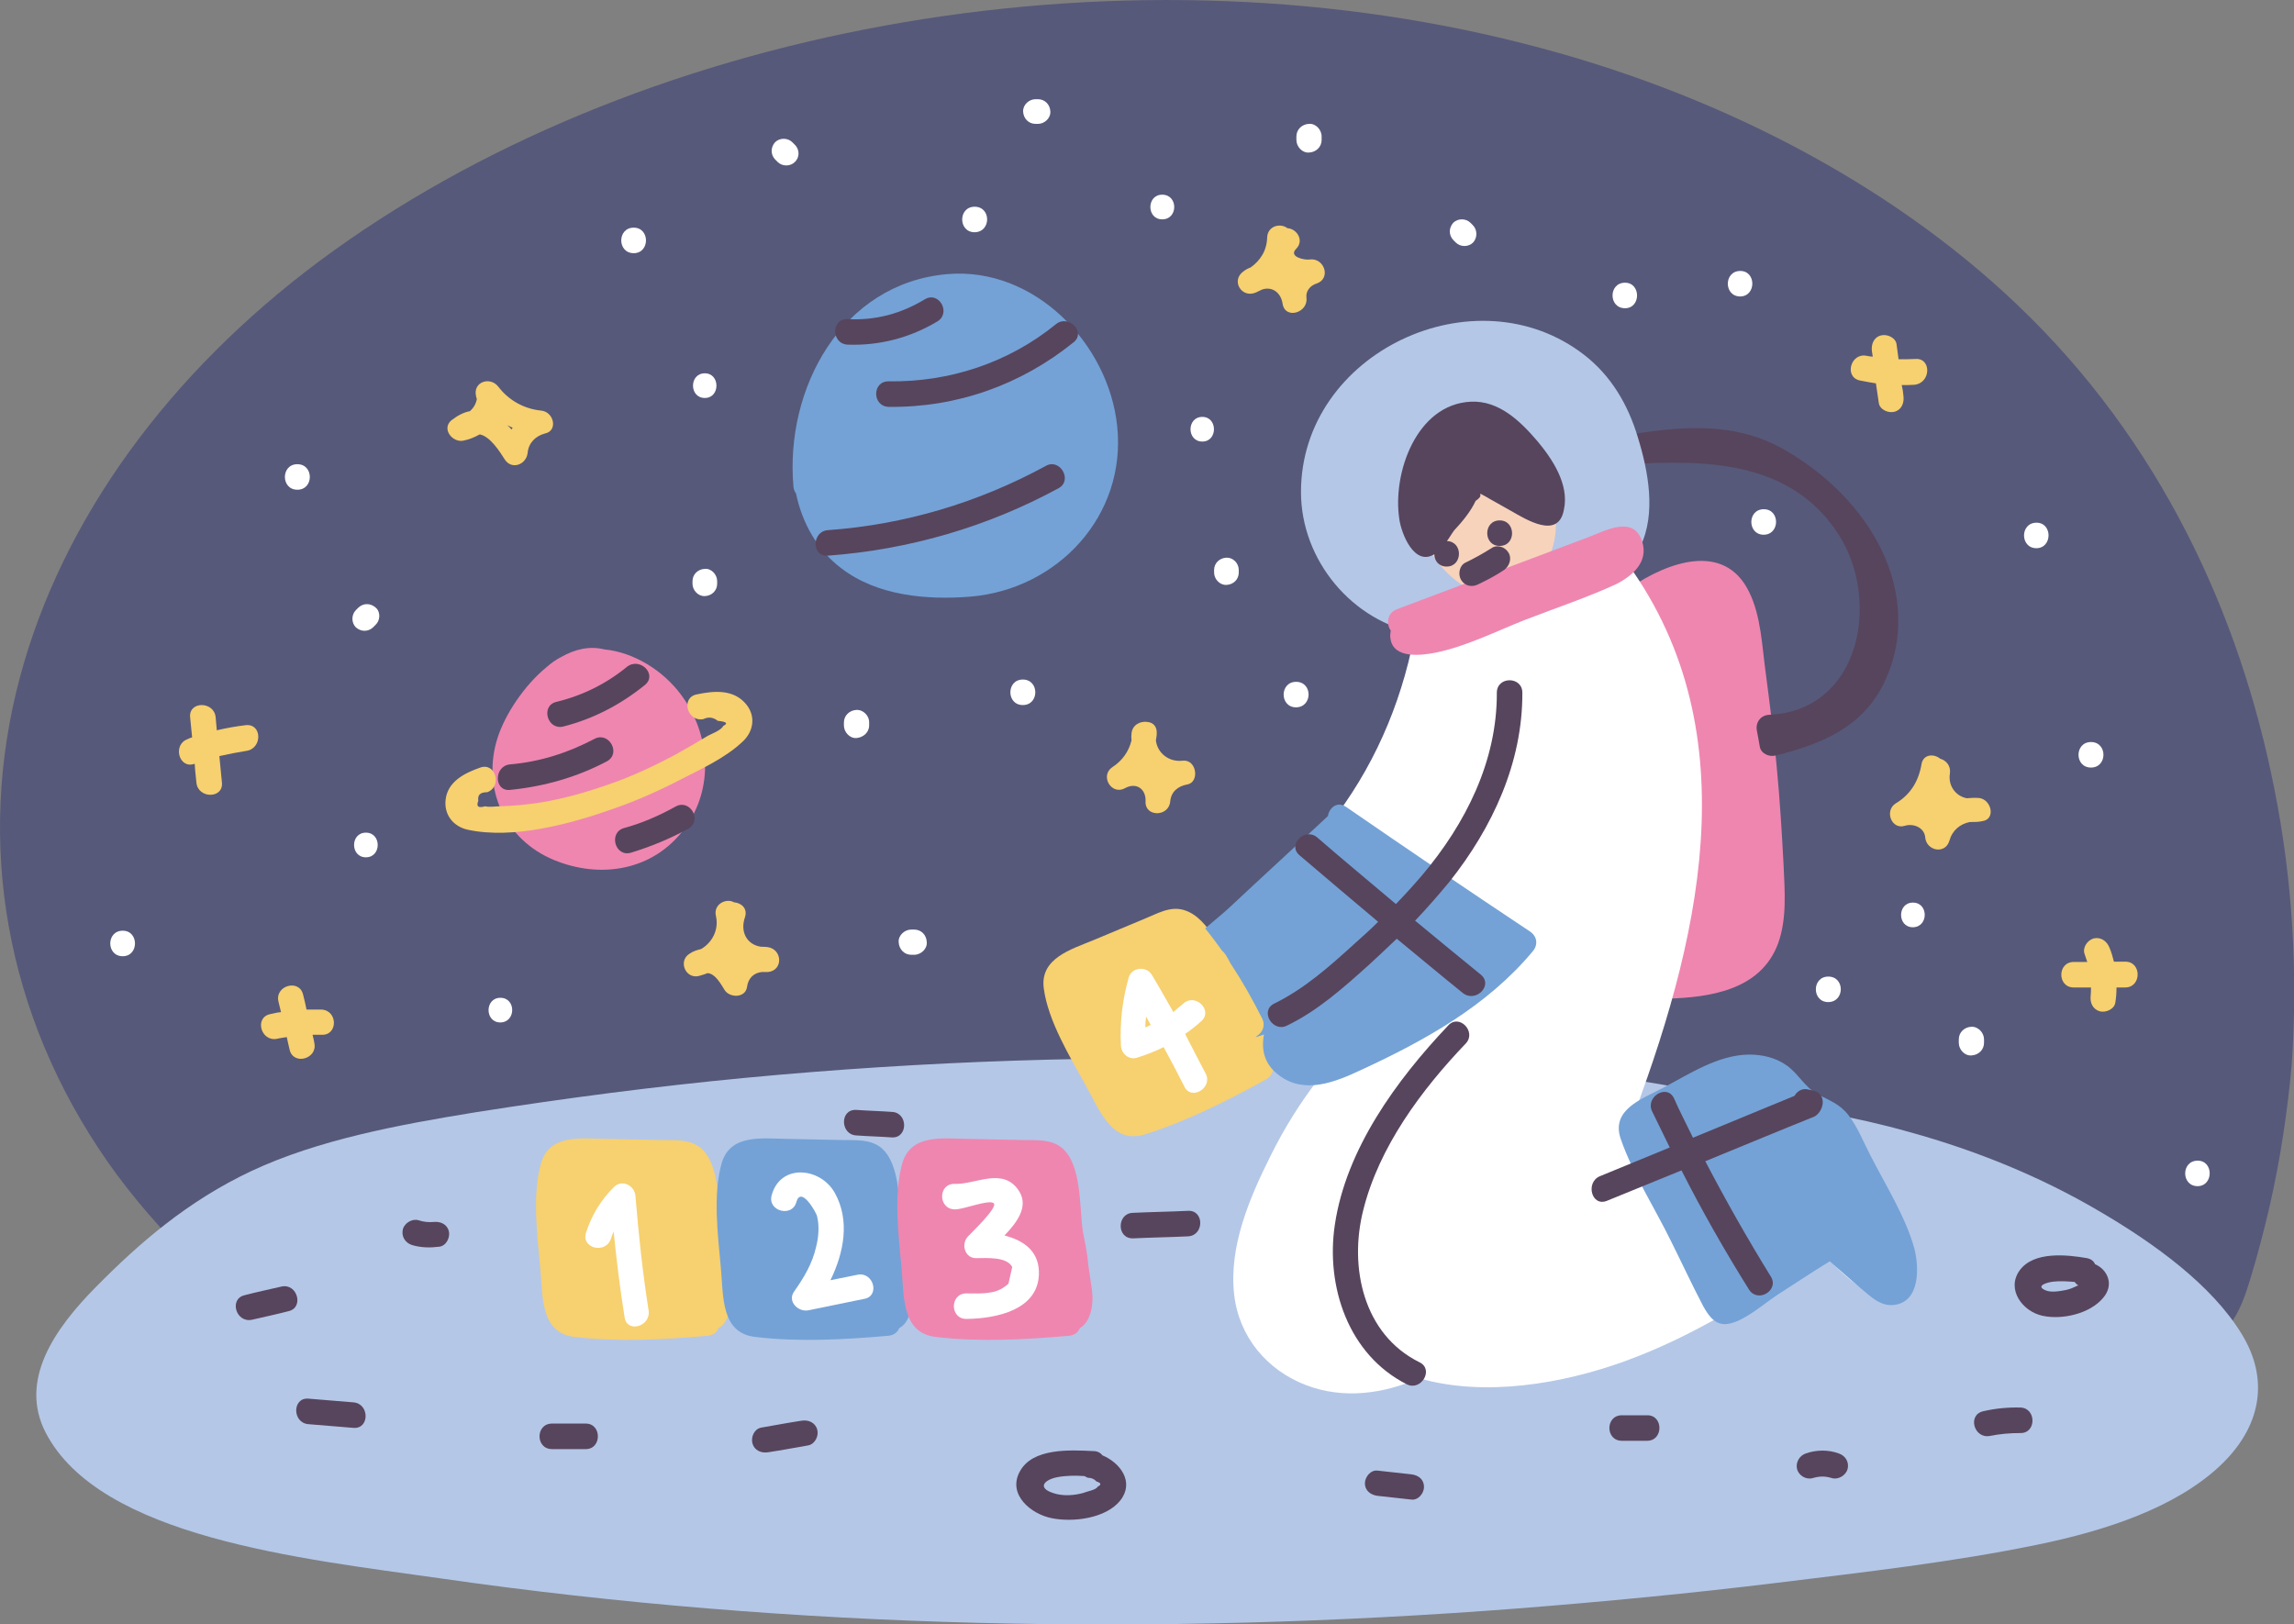 <?xml version="1.0" encoding="utf-8"?>
<!-- Generator: Adobe Illustrator 23.0.2, SVG Export Plug-In . SVG Version: 6.00 Build 0)  -->
<svg version="1.1" id="Capa_1" xmlns="http://www.w3.org/2000/svg" xmlns:xlink="http://www.w3.org/1999/xlink" x="0px" y="0px" viewBox="0 0 800 566.4" style="enable-background:new 0 0 800 566.4;" xml:space="preserve">

<rect x="0" y="0" width="800" height="566.4" fill="#808080" stroke="none"/>

<g>
	<path d="M793.1,274.9c-12-60.6-39.7-121.1-89.6-168.6c-44.9-42.8-105.9-74.4-172.5-91.2C388-21.3,220.7,9.7,111.2,91.2
		C59.1,130.1,21.7,180.8,6.9,236.4c-15.3,57.4-5.2,117.4,30.7,168.9c8.7,12.4,18.9,24,30.1,35.1c1.2,1.2,2.7,1.5,4,1.3
		c0.1,0.7,0.6,1.6,1.8,2.2c29.1,18.7,64.6,27.9,100.5,34.8c40.3,7.7,81,13.6,122,18c83.2,8.7,167.6,10.6,251.3,5.3
		c40.9-2.5,81.7-6.8,122.2-12.5c20.8-3,41.5-6.5,62-10.3c15.6-3,36-4.7,45.6-16.5c4.1-5.2,6-11.2,7.8-17.1
		c2.5-8.3,4.7-16.7,6.6-24.9c3.7-16.2,6.2-32.8,7.7-49.3C801.4,339.3,799.5,306.8,793.1,274.9z" style="fill:#56597A;"/>
	<path d="M622,301.8c-0.6-11.5-1.3-22.9-2.4-34.4c-1-10.9-2.4-21.7-3.8-32.5c-1.3-9.1-1.6-20.1-5.9-28.6
		c-8.7-17.6-28.6-10-41-1.6c-1.9,1.2-2.2,3.2-1.8,4.9c-1,0.9-1.3,2.4-0.7,4c17.1,40.9,20.8,86,10.5,129.1c-0.6,2.7,1.3,5.8,4.3,5.6
		c15.2-0.4,32.9-3,38.9-19.3C623.2,320.4,622.4,310.8,622,301.8z" style="fill:#EF86B0;"/>
	<path d="M656.5,192.5c-7.1-15.2-20.4-28-35-36.1c-17.9-9.9-37.2-7.5-56.5-4.3c-3.5,0.6-3.8,4.3-2.2,6.5
		c0.3,1.9,1.6,3.5,4.1,3.4c27.6-1.8,57.8-1.5,74.4,24.6c14.5,22.7,7.7,61.2-24.3,62.7c-3,0.1-4.9,2.7-4.3,5.6c0.3,1.8,0.7,3.5,1,5.5
		c0.4,2.4,3.2,3.7,5.5,3.1c16.2-4,30.8-10,38.2-26.1C664.2,222.9,663.1,206.6,656.5,192.5z" style="fill:#57455D;"/>
	<path d="M781.6,465c-10.3-16.7-29.8-31.1-49.9-42.8c-19.6-11.5-41.9-20.8-65.9-27.4c-18.7-5.3-38.1-8.6-57.8-10.9
		c-51.2-11.5-105.6-16.4-159.6-14.2c-62.8-1.8-126,0.3-188.3,6.2c-31.6,3-63,7.1-94.1,12c-27.1,4.4-55,9.6-78.3,20.5
		c-22.3,10.5-39.2,25.2-54.1,40.3c-14.8,14.9-27,32.8-17.7,50.9c18.9,36.6,89.1,44,137.8,50.9c123,17.7,250.4,20.1,375.3,10.5
		c30.5-2.4,60.8-5.3,91-9s61.2-7.2,90.7-13.3c24.3-5,47.8-13,63.1-27.1C788.8,497.7,791.5,480.9,781.6,465z" style="fill:#B4C7E7;"/>
	<path d="M690,278.3c-1.5-0.1-2.8,0-4.1,0.1c-3.8-0.7-6.6-4.3-5.9-8.6c0.4-2.7-1.3-4.6-3.4-5.2
		c-2.2-1.8-5.9-1.6-6.5,1.9c-1,5.9-3.8,10.6-9,13.7c-4,2.5-1.5,9.3,3.2,7.8c3-0.9,6.8,0.6,7.1,4.1c0.4,4.6,6.9,6,8.4,1.2
		c1-3.7,3.7-5.9,7.1-6.6c1.5,0,3,0,4.4-0.3C696.2,285.7,694.4,278.6,690,278.3z" style="fill:#F7D06F;"/>
	<path d="M267.6,330.3c-0.7-0.1-1.5-0.1-2.2-0.1c-4.9-0.7-7.4-5.2-5.6-10.3c1-3.1-1.3-5-3.8-5.2
		c-2.8-1.6-7.4,0.7-6.3,4.9c1,4.7-1.3,9.1-5.2,11.4c-1.3,0.3-2.7,0.7-4,1.6c-4.1,2.5-1.5,8.9,3.2,7.8c1-0.3,2.1-0.6,3-1
		c2.7,0.1,4.7,3.8,6,5.9c1.8,2.8,7.2,2.8,7.8-1c0.4-3.2,2.4-5,5.2-5.3c0.7,0,1.5,0,2.2,0C273.2,338.4,272.9,331,267.6,330.3z" style="fill:#F7D06F;"/>
	<path d="M188.7,143.2c-5.9-0.6-11.2-3.5-14.9-8.3c-2.8-3.7-8.9-1.8-7.8,3.2c0.1,0.3,0.1,0.7,0.3,1
		c-0.3,1.8-1.2,3.2-2.4,4.3c-2.2,0.4-4.3,1.5-6.5,3.2c-3.5,3,0.4,7.8,4.1,7.1c2.1-0.4,4-1.2,5.8-2.2c3.7,0.7,7.1,6.2,8.7,8.7
		c2.4,3.8,7.5,1.9,8-2.2c0.3-3.5,2.7-5.9,6-6.8C194.7,150.3,193.2,143.6,188.7,143.2z M176.9,148.3c0.6,0.3,1.2,0.6,1.9,0.9
		c-0.1,0.1-0.3,0.3-0.4,0.6C177.9,149.2,177.5,148.8,176.9,148.3z" style="fill:#F7D06F;"/>
	<path d="M456.7,90.5c-1.6,0.3-7.5-0.9-4.7-3.7c3-3,0.1-7.1-3-7.2c-2.4-1.9-6.9-0.9-7.1,3.2c-0.1,4.6-2.4,8.1-5.8,10.5
		c-0.9,0.3-1.6,0.7-2.4,1.3c-4.6,3.2-0.7,9.6,4.3,7.4c0.7-0.3,1.3-0.6,2.1-1c3.4-1.2,6.6,0.9,7.2,5c0.9,5.5,9,3.1,8.3-2.2
		c-0.3-2.4,1.5-4.3,3.5-4.9C464.3,97.2,461.9,89.8,456.7,90.5z" style="fill:#F7D06F;"/>
	<path d="M412.5,265.3c-4.9,0.6-8.9-2.7-9.4-7.1c0.1-0.7,0.3-1.5,0.3-2.4c0.1-2.5-1.3-3.8-3.2-4c-2.4-0.4-5.3,0.9-5.6,4
		c-0.1,0.7-0.1,1.6,0,2.4c-0.9,3.8-3.2,7.1-6.6,9.3c-4.6,3-0.4,10,4.3,7.4c4-2.2,7.4,0.3,7.2,4.6c-0.3,5.5,8.1,5.5,8.6,0
		c0.3-3.4,2.7-5.3,5.9-5.9C418.4,272.9,417.4,264.8,412.5,265.3z" style="fill:#F7D06F;"/>
	<path d="M419.3,145.4c-5.5,0-5.5,8.6,0,8.6C424.7,154,424.7,145.4,419.3,145.4z" style="fill:#FFFFFF;"/>
	<path d="M667.1,314.8c-5.5,0-5.5,8.6,0,8.6C672.6,323.3,672.6,314.8,667.1,314.8z" style="fill:#FFFFFF;"/>
	<path d="M362,34.6h-0.9c-2.2,0-4.4,1.9-4.3,4.3c0.1,2.4,1.9,4.3,4.3,4.3h0.9c2.2,0,4.4-1.9,4.3-4.3
		C366.2,36.5,364.4,34.6,362,34.6z" style="fill:#FFFFFF;"/>
	<path d="M427.7,194.5c-2.4,0.1-4.3,1.9-4.3,4.3v0.9c0,2.2,1.9,4.4,4.3,4.3c2.4-0.1,4.3-1.9,4.3-4.3v-0.9
		C432,196.4,430,194.4,427.7,194.5z" style="fill:#FFFFFF;"/>
	<path d="M513.7,78.6c-0.3-0.3-0.6-0.6-0.9-0.9c-1.6-1.6-4.4-1.6-6,0c-1.6,1.8-1.6,4.3,0,6l0.9,0.9c1.6,1.6,4.4,1.6,6,0
		C515.2,83,515.3,80.3,513.7,78.6z" style="fill:#FFFFFF;"/>
	<path d="M493.8,170.6c-5.5,0-5.5,8.6,0,8.6C499.4,179,499.4,170.6,493.8,170.6z" style="fill:#FFFFFF;"/>
	<path d="M405.3,67.9c-5.5,0-5.5,8.6,0,8.6C410.9,76.5,410.9,67.9,405.3,67.9z" style="fill:#FFFFFF;"/>
	<path d="M277.2,50.5c-0.3-0.3-0.6-0.6-0.9-0.9c-1.6-1.6-4.4-1.6-6,0c-1.6,1.8-1.6,4.3,0,6c0.3,0.3,0.6,0.6,0.9,0.9
		c1.6,1.6,4.4,1.6,6,0C278.8,55,279,52.3,277.2,50.5z" style="fill:#FFFFFF;"/>
	<path d="M245.8,130.2c-5.5,0-5.5,8.6,0,8.6C251.2,138.8,251.2,130.2,245.8,130.2z" style="fill:#FFFFFF;"/>
	<path d="M131,211.9c-1.8-1.6-4.3-1.6-6,0c-0.3,0.3-0.6,0.6-0.9,0.9c-1.6,1.6-1.6,4.4,0,6c1.8,1.6,4.3,1.6,6,0l0.9-0.9
		C132.6,216.4,132.8,213.4,131,211.9z" style="fill:#FFFFFF;"/>
	<path d="M245.8,198.4c-2.4,0.1-4.3,1.9-4.3,4.3v0.9c0,2.2,1.9,4.4,4.3,4.3c2.4-0.1,4.3-1.9,4.3-4.3v-0.9
		C250.1,200.4,248.1,198.2,245.8,198.4z" style="fill:#FFFFFF;"/>
	<path d="M174.5,348c-5.5,0-5.5,8.6,0,8.6C180,356.5,180,348,174.5,348z" style="fill:#FFFFFF;"/>
	<path d="M127.6,290.4c-5.5,0-5.5,8.6,0,8.6C133.1,299,133.1,290.4,127.6,290.4z" style="fill:#FFFFFF;"/>
	<path d="M414.3,422.3c-6.3,0.3-12.8,0.4-19.2,0.7c-5.6,0.1-5.8,9,0,8.9c6.3-0.3,12.8-0.4,19.2-0.7
		C420,430.9,420,422,414.3,422.3z" style="fill:#57455D;"/>
	<path d="M730.6,440.9c-0.4-1-1.3-1.8-2.8-2.1c-6.9-1.2-18.6-2.5-23.5,4.3c-4.7,6.6,1,14.3,8,15.8
		c6.8,1.5,16.5-0.7,21.1-6.2C737.4,448.1,735,442.8,730.6,440.9z M720.5,449.9c-2.1,0.4-5.2,1-7.2,0.1c-3.7-1.6,0.9-2.8,2.7-3
		c2.5-0.3,5-0.1,7.5,0.1c0.3,0.4,0.7,0.9,1.3,1.2c-0.1,0-0.1,0.1-0.3,0.1C723.2,449,722,449.6,720.5,449.9z" style="fill:#57455D;"/>
	<path d="M574.5,493.6h-8.9c-5.8,0-5.8,8.9,0,8.9h8.9C580.1,502.4,580.1,493.6,574.5,493.6z" style="fill:#57455D;"/>
	<path d="M641.2,506.9c-3.5-1.3-7.7-1.3-11.4,0c-2.2,0.7-3.7,3.1-3.1,5.5c0.6,2.2,3.1,3.8,5.5,3.1
		c2.4-0.7,4.3-0.7,6.6,0c2.2,0.7,4.9-0.9,5.5-3.1C645,509.8,643.4,507.6,641.2,506.9z" style="fill:#57455D;"/>
	<path d="M384.5,507.6c-0.7-0.9-1.8-1.5-3.1-1.5c-8.1-0.4-21.4-1.2-25.8,7.2c-4.3,8,4,14.8,11.2,16.2
		c7.4,1.5,18.9,0.1,23.9-6.2C395.7,516.9,390.7,510.2,384.5,507.6z M382.8,518.5c-0.6,1.2-3.7,1.6-4.7,2.1c-3.4,1-7.5,1.3-10.9,0.1
		c-5.5-1.8-3.1-4.6,1.5-5.5c3.1-0.6,6.3-0.6,9.4-0.4c0.4,0.1,0.7,0.4,1.3,0.6c1.2,0,2.2,0.4,3,1.3
		C384,517.2,384.2,517.8,382.8,518.5z" style="fill:#57455D;"/>
	<path d="M285,498.6c-0.7-2.5-3.1-3.5-5.5-3.1c-4.7,0.7-9.3,1.6-14,2.4c-2.4,0.4-3.7,3.2-3.1,5.5
		c0.7,2.5,3.1,3.5,5.5,3.1c4.7-0.7,9.3-1.6,14-2.4C284.3,503.6,285.6,500.7,285,498.6z" style="fill:#57455D;"/>
	<path d="M311.1,387.8c-4.1-0.3-8.4-0.4-12.5-0.7c-5.8-0.3-5.6,8.6,0,8.9c4.1,0.3,8.4,0.4,12.5,0.7
		C316.7,396.9,316.7,388.1,311.1,387.8z" style="fill:#57455D;"/>
	<path d="M156.5,429.3c-0.7-2.5-3.1-3.4-5.5-3.1c-1.5,0.1-3.2,0-5-0.6c-2.2-0.7-4.9,0.9-5.5,3.1
		c-0.6,2.4,0.7,4.7,3.1,5.5c3.2,1,6.5,1,9.7,0.6C155.8,434.4,157.1,431.3,156.5,429.3z" style="fill:#57455D;"/>
	<path d="M123.3,489.1c-5.3-0.4-10.5-0.9-15.8-1.3c-5.6-0.4-5.6,8.4,0,8.9c5.3,0.4,10.5,0.9,15.8,1.3
		C128.9,498.4,128.9,489.6,123.3,489.1z" style="fill:#57455D;"/>
	<path d="M704.6,490.9c-4.4-0.1-8.7,0.3-13,1.3c-5.6,1.3-3.2,9.7,2.4,8.6c3.5-0.7,6.9-1,10.6-1
		C710.2,499.9,710.2,491.1,704.6,490.9z" style="fill:#57455D;"/>
	<path d="M492.2,514.2c-4-0.4-7.8-0.9-11.8-1.3c-2.4-0.3-4.4,2.2-4.4,4.4c0,2.7,2.1,4.1,4.4,4.4c4,0.4,7.8,0.9,11.8,1.3
		c2.4,0.3,4.4-2.2,4.4-4.4C496.6,516,494.7,514.5,492.2,514.2z" style="fill:#57455D;"/>
	<path d="M204.3,496.5h-11.8c-5.8,0-5.8,8.9,0,8.9h11.8C209.9,505.4,209.9,496.5,204.3,496.5z" style="fill:#57455D;"/>
	<path d="M98.2,448.7c-4.3,1-8.6,1.9-12.8,3c-5.6,1.2-3.2,9.7,2.4,8.6c4.3-1,8.6-1.9,12.8-3
		C106.1,456.1,103.7,447.5,98.2,448.7z" style="fill:#57455D;"/>
	<path d="M456.5,43.2c-2.4,0.1-4.4,1.9-4.4,4.4v1.2c0,2.4,2.1,4.6,4.4,4.4c2.4-0.1,4.4-1.9,4.4-4.4v-1.2
		C460.9,45.2,458.8,43,456.5,43.2z" style="fill:#FFFFFF;"/>
	<path d="M741.2,335.4h-4c-0.4-1.6-0.9-3.4-1.6-5c-0.9-2.2-3-3.7-5.5-3.1c-2.1,0.6-4,3.2-3.1,5.5
		c0.3,0.9,0.6,1.8,0.9,2.7h-4.7c-5.8,0-5.8,8.9,0,8.9h6c0,0.9,0,1.9-0.1,2.8c-0.3,2.4,0.6,4.7,3.1,5.5c2.1,0.6,5.2-0.7,5.5-3.1
		c0.3-1.8,0.4-3.5,0.4-5.2h3.1C746.9,344.3,746.9,335.4,741.2,335.4z" style="fill:#F7D06F;"/>
	<path d="M667.9,125.2c-1.9,0.1-3.8,0.1-5.8,0.1c-0.3-1.8-0.4-3.4-0.7-5.2c-0.3-2.4-3.4-3.7-5.5-3.1
		c-2.5,0.7-3.4,3.1-3.1,5.5l0.3,1.9c-0.7-0.1-1.3-0.1-2.1-0.3c-5.6-1.2-8,7.4-2.4,8.6c1.9,0.4,3.8,0.7,5.6,1l1,6.8
		c0.3,2.4,3.4,3.7,5.5,3.1c2.5-0.7,3.4-3.1,3.1-5.5c-0.1-1.3-0.3-2.5-0.6-3.8c1.5,0,3,0,4.4-0.1
		C673.5,133.6,673.6,124.7,667.9,125.2z" style="fill:#F7D06F;"/>
	<path d="M85.8,252.9c-3.4,0.4-6.8,1-10.2,1.8c-0.1-1.5-0.3-3.1-0.4-4.6c-0.6-5.6-9.4-5.6-8.9,0
		c0.3,2.4,0.4,4.7,0.7,7.1c-0.6,0.1-1,0.3-1.6,0.6c-5.3,1.9-3,10.5,2.4,8.6c0,0,0,0,0.1,0c0.1,2.2,0.4,4.4,0.6,6.6
		c0.6,5.6,9.4,5.6,8.9,0c-0.3-3.1-0.6-6.2-0.9-9.3c3.1-0.7,6.2-1.3,9.3-1.8C91.5,261.2,91.5,252.4,85.8,252.9z" style="fill:#F7D06F;"/>
	<path d="M112.1,352.1c-1.8,0-3.5,0-5.2,0c-0.4-1.8-0.7-3.4-1.2-5.2c-1.3-5.6-9.9-3.2-8.6,2.4c0.3,1.2,0.6,2.4,0.9,3.7
		c-1.3,0.1-2.5,0.4-3.8,0.7c-5.6,1.2-3.2,9.7,2.4,8.6c1.2-0.3,2.4-0.4,3.4-0.6c0.3,1.5,0.7,3,1,4.4c1.3,5.6,9.9,3.2,8.6-2.4
		c-0.1-0.9-0.4-1.8-0.6-2.8c1,0,2.1,0,3.1,0C117.9,361.2,117.9,352.4,112.1,352.1z" style="fill:#F7D06F;"/>
	<path d="M339.9,72.1c-5.8,0-5.8,8.9,0,8.9C345.7,80.9,345.7,72.1,339.9,72.1z" style="fill:#FFFFFF;"/>
	<path d="M221,79.4c-5.8,0-5.8,8.9,0,8.9C226.7,88.3,226.7,79.4,221,79.4z" style="fill:#FFFFFF;"/>
	<path d="M103.7,161.9c-5.8,0-5.8,8.9,0,8.9C109.5,170.8,109.5,161.9,103.7,161.9z" style="fill:#FFFFFF;"/>
	<path d="M42.8,324.6c-5.8,0-5.8,8.9,0,8.9C48.5,333.5,48.5,324.6,42.8,324.6z" style="fill:#FFFFFF;"/>
	<path d="M710.2,182.3c-5.8,0-5.8,8.9,0,8.9C715.8,191.1,715.8,182.3,710.2,182.3z" style="fill:#FFFFFF;"/>
	<path d="M729.2,258.8c-5.8,0-5.8,8.9,0,8.9C735,267.7,735,258.8,729.2,258.8z" style="fill:#FFFFFF;"/>
	<path d="M687.5,358.1c-2.4,0.1-4.4,1.9-4.4,4.4v1.2c0,2.4,2.1,4.6,4.4,4.4c2.4-0.1,4.4-1.9,4.4-4.4v-1.2
		C691.9,360.2,689.9,358,687.5,358.1z" style="fill:#FFFFFF;"/>
	<path d="M766.4,404.8c-5.8,0-5.8,8.9,0,8.9C772,413.6,772,404.8,766.4,404.8z" style="fill:#FFFFFF;"/>
	<path d="M566.7,98.6c-5.8,0-5.8,8.9,0,8.9C572.3,107.5,572.3,98.6,566.7,98.6z" style="fill:#FFFFFF;"/>
	<path d="M452,237.8c-5.8,0-5.8,8.9,0,8.9C457.8,246.6,457.8,237.8,452,237.8z" style="fill:#FFFFFF;"/>
	<path d="M665.7,447.4c-3-13.1-7.2-25.7-12.8-37.9c-3.4-7.5-8-22.9-18.1-22.7c-1.3,0-2.7,0.3-4,0.6
		c-8-8-15.9-18.6-27.9-14c-11.2,4.3-22.1,9.6-32.9,14.8c24.3-65.1,40.3-138.4-6.5-197c-2.8-3.5-7.1-1.6-8.6,1.8
		c-18.4,5-36.4,10.9-54.3,17.9c-1.6,0.6-2.7,1.8-3.2,3.1c-1.6,0.3-3.1,1.5-3.5,3.8c-4,24-13.1,46.6-27.6,66.2
		c-7.5,10.3-16.5,19.2-26.3,27.6c-8.6,7.4-21.2,15-26.7,25.4c-3.7,7.1-0.7,15,6.2,18.7c8.4,4.4,18,0.4,26.1-3.4
		c-0.1,0.3-0.4,0.4-0.6,0.7c-4.6,7.2-1.6,16.1,5.5,20.5c3.1,1.9,6.2,2.7,9.4,2.7c-6.5,8.4-12.1,17.4-16.8,26.9
		c-7.4,14.8-14.6,31.7-12.7,48.4c1.6,14.6,11.4,26.4,25.1,31.6c13.1,5,27,3,39.4-2.4c22.9,6.6,50,1.9,71.6-5.9
		c24.9-9,47.2-23.5,69.2-38.2c5.8,7.4,12.8,13.1,21.7,17C661.8,455.5,666.8,452.4,665.7,447.4z" style="fill:#FFFFFF;"/>
	<path d="M571.2,152.6c-3.4-11.4-9.3-21.5-18.7-28.8c-37.9-29.4-98.8-0.9-98.8,47.8c0,23.9,18,45.3,41.2,49.4
		c0.7,1.9,2.7,3.7,5.2,3.2c14.5-2.4,28.6-6.5,42.2-12.2c10.9-4.7,24.5-10,29.8-21.5C577.6,179,574.8,164.3,571.2,152.6z" style="fill:#B4C7E7;"/>
	<path d="M532.7,154.8c-7.8-10.2-25.5-14.2-32.8-3.2c-23,19.5,8.9,73,34.4,50.5C548.2,190,542.6,167.8,532.7,154.8z" style="fill:#F7D3BC;"/>
	<path d="M572.7,188.9c-3-9.4-12.8-3.8-18.9-1.5c-22.3,8.4-44.4,16.7-66.7,25.1c-3.4,1.3-3.7,5.2-2.1,7.4
		c-0.1,0.9-0.3,1.8-0.1,2.8c1,7.2,10.8,5.9,15.9,4.9c10.6-2.2,20.9-7.4,31-11.4c10.6-4.1,21.7-7.8,31.9-12.5
		C569.5,200.7,574.9,195.9,572.7,188.9z" style="fill:#EF86B0;"/>
	<path d="M536.1,153.8c-5.9-6.9-13.4-14.2-23.2-13.7c-18.9,0.9-27.4,24.9-24.9,41c0.7,5,5.2,16.5,12.2,12.2
		c0,2.2,1.5,4.3,4.3,4.3c5.6,0,5.8-8.7,0.1-8.9c0.9-1.2,1.6-2.5,2.5-3.7c3-3.2,5.9-6.8,7.5-10.3l0,0c1.3-0.9,1.9-1.6,1.6-2.2
		l0.1-0.3c1.2,0.6,2.2,1.2,3.4,1.9c2.4,1.3,4.7,2.7,7.1,4c5.3,3,16.7,10.3,18.6-0.4C547.3,168.9,541.3,160,536.1,153.8z" style="fill:#57455D;"/>
	<path d="M523,181.5c-5.8,0-5.8,8.9,0,8.9S528.7,181.5,523,181.5z" style="fill:#57455D;"/>
	<path d="M526.1,192.8c-1.2-2.1-4-3-6-1.6c-3,1.9-5.9,3.5-9,5c-2.2,1-2.7,4.1-1.6,6c1.3,2.2,3.8,2.7,6,1.6
		c3.1-1.5,6.2-3.1,9-5C526.4,197.5,527.3,194.8,526.1,192.8z" style="fill:#57455D;"/>
	<path d="M667.6,435.4c-3.2-11.4-10.2-22.3-15.5-32.8c-2.4-4.6-4.3-9.6-7.5-13.7c-3.1-4-6.6-5-10.9-7.4
		c-4.4-2.4-6.6-7.1-10.6-9.9c-3.8-2.7-8.4-3.8-13.1-3.8c-10.9,0.1-20.9,6.8-30.2,11.7c-7.2,3.8-18.1,7.5-14.6,17.7
		c4.3,12.4,12,24.3,17.7,36c3.7,7.4,7.2,15,11.1,22.4c2.1,3.8,4.6,7.1,9.3,6c5.6-1.3,11.7-6.8,16.4-9.9c6.2-4,12.2-8,18.4-11.8
		c3.5,3.1,7.1,6.3,10.8,9.4c3.4,2.8,6.9,6.5,11.8,5.8C669.6,453.9,669.3,442.1,667.6,435.4z" style="fill:#74A2D6;"/>
	<path d="M442.4,358.3c-1.6-2.5-3.2-5-4.9-7.5c-1.9-3.7-4.6-7.1-6.3-9.9c-4.4-7.1-9.4-20.9-18.3-23.5
		c-4.9-1.5-9.4,1.3-13.9,3.1c-5.9,2.5-11.8,4.9-17.7,7.4c-7.7,3.2-18.7,6.3-17.3,16.8c1.5,11.4,9.1,23.8,14.6,33.8
		c4.9,8.7,9.1,20.8,20.8,17.1c14.6-4.6,28.6-11.7,41.9-19c1.6-0.9,2.7-2.4,2.7-4.1C446.6,368.6,445.1,362.6,442.4,358.3z" style="fill:#F7D06F;"/>
	<path d="M254.8,449.9c-0.4-3-0.9-5.9-1.3-8.9c-0.3-4.1-1.3-8.3-1.9-11.7c-1.2-8.3-0.3-23-7.2-28.9
		c-3.8-3.2-9.1-2.7-13.9-2.8c-6.3-0.1-12.7-0.3-19.2-0.4c-8.4-0.1-19.6-1.8-22.6,8.4c-3.2,11.1-1.3,25.5-0.3,36.7
		c0.9,9.9,0,22.7,12.1,24c15.2,1.8,31,0.9,46-0.4c1.9-0.1,3.4-1,4.1-2.7C254.3,461.1,255.4,455.1,254.8,449.9z" style="fill:#F7D06F;"/>
	<path d="M317.8,449.9c-0.4-3-0.9-5.9-1.3-8.9c-0.3-4.1-1.3-8.3-1.9-11.7c-1.2-8.3-0.3-23-7.2-28.9
		c-3.8-3.2-9.1-2.7-13.9-2.8c-6.3-0.1-12.7-0.3-19.2-0.4c-8.4-0.1-19.6-1.8-22.6,8.4c-3.2,11.1-1.3,25.5-0.3,36.7
		c0.9,9.9,0,22.7,12.1,24c15.2,1.8,31,0.9,46-0.4c1.9-0.1,3.4-1,4.1-2.7C317.5,461.1,318.5,455.1,317.8,449.9z" style="fill:#74A2D6;"/>
	<path d="M380.8,449.9c-0.4-3-0.9-5.9-1.3-8.9c-0.3-4.1-1.3-8.3-1.9-11.7c-1.2-8.3-0.3-23-7.2-28.9
		c-3.8-3.2-9.1-2.7-13.9-2.8c-6.3-0.1-12.7-0.3-19.2-0.4c-8.4-0.1-19.6-1.8-22.6,8.4c-3.2,11.1-1.3,25.5-0.3,36.7
		c0.9,9.9,0,22.7,12.1,24c15.2,1.8,31,0.9,46-0.4c1.9-0.1,3.4-1,4.1-2.7C380.3,461.1,381.5,455.1,380.8,449.9z" style="fill:#EF86B0;"/>
	<path d="M632.5,380.4c-0.6-0.1-1.2-0.3-1.8-0.4c-2.2-0.6-4,0.6-4.9,2.2c-11.8,4.9-23.6,9.7-35.4,14.6
		c-2.2-4.6-4.6-9.1-6.6-13.7c-2.4-5.2-10-0.6-7.7,4.4c2.1,4.3,4.1,8.4,6.2,12.7c-8.1,3.4-16.2,6.6-24.3,10c-5.2,2.1-3,10.8,2.4,8.6
		c8.7-3.5,17.3-7.1,26-10.6c7.2,14.2,15,27.9,23.5,41.5c3,4.9,10.6,0.4,7.7-4.4c-8.1-13.1-15.8-26.7-22.9-40.3
		c12.7-5.2,25.4-10.5,38.1-15.6C636.1,387.5,637.2,381.6,632.5,380.4z" style="fill:#57455D;"/>
	<path d="M511.2,363.9c3.8-4.1-2.4-10.5-6.2-6.2c-18,19-35.6,43.1-39.5,69.5c-3.2,21.5,4.7,45.3,25.1,55.6
		c5,2.5,9.6-5.2,4.4-7.7c-19.6-9.7-24.6-33.2-19.6-53C480.9,400,495.7,380.1,511.2,363.9z" style="fill:#57455D;"/>
	<path d="M615.1,177.6c-5.8,0-5.8,8.9,0,8.9C620.8,186.4,620.8,177.6,615.1,177.6z" style="fill:#FFFFFF;"/>
	<path d="M637.6,340.6c-5.8,0-5.8,8.9,0,8.9C643.4,349.4,643.4,340.6,637.6,340.6z" style="fill:#FFFFFF;"/>
	<path d="M606.9,94.5c-5.8,0-5.8,8.9,0,8.9C612.5,103.3,612.5,94.5,606.9,94.5z" style="fill:#FFFFFF;"/>
	<path d="M389.6,148.6c-3-28.8-28.9-55.6-59.2-53c-37,3.2-56.7,40-53.7,74.1c0.1,0.9,0.4,1.8,0.9,2.4
		c2.1,10.2,7.4,19.8,15.8,26.1c12.5,9.6,29.7,11.1,44.9,9.9C368.8,205.6,392.9,179.9,389.6,148.6z" style="fill:#74A2D6;"/>
	<path d="M237.5,242.3c-6.2-8.4-16.4-14.8-26.7-15.8c-5.2-1.3-10.3-0.1-15.2,2.7c-1.8,0.9-3.4,2.1-4.9,3.4
		c-8.1,6.6-14.6,16.8-17.1,24.5c-5.8,17.7,2.4,35.7,19.5,42.8c16.4,6.8,34.8,3.7,45.6-10.9C249.2,274.9,247.7,256,237.5,242.3z" style="fill:#EF86B0;"/>
	<path d="M260.2,245.6c-4.4-5.3-11.2-4.7-17.3-3.4c-5.6,1.2-3.2,9.7,2.4,8.6c1.8-0.9,3.5-0.6,5,0.6
		c3.1,0.3,3.7,0.9,1.9,1.8c-0.7,1.5-4,2.7-5.3,3.4c-3.7,2.2-7.4,4.4-11.2,6.5c-7.7,4.1-15.5,7.8-23.8,10.6
		c-7.7,2.7-15.5,4.9-23.5,6.2c-4.6,0.7-9.3,1.2-14,1.3c-1.5,0-3.7,0.4-5.2,0c-2.4,0.7-3.2,0.1-2.4-1.9c-0.3-2.1,0.7-3,3.1-3
		c5.3-1.9,3-10.5-2.4-8.6c-5.5,1.9-11.4,4.9-12.1,11.2c-0.6,5.3,2.7,9.4,7.8,10.5c15.9,3.4,36-2.1,50.9-7.4
		c8.1-2.8,15.9-6.3,23.6-10.3c6.9-3.5,15.2-7.4,20.9-12.7C262.7,255.5,263.8,250,260.2,245.6z" style="fill:#F7D06F;"/>
	<path d="M298.7,247.6c-2.4,0.1-4.4,1.9-4.4,4.4v1c0,2.4,2.1,4.6,4.4,4.4s4.4-1.9,4.4-4.4v-1
		C303.2,249.7,301.1,247.5,298.7,247.6z" style="fill:#FFFFFF;"/>
	<path d="M318.8,324.2h-1c-2.4,0-4.6,2.1-4.4,4.4c0.1,2.4,1.9,4.4,4.4,4.4h1c2.4,0,4.6-2.1,4.4-4.4
		C323.1,326.1,321.3,324.2,318.8,324.2z" style="fill:#FFFFFF;"/>
	<path d="M356.7,237c-5.8,0-5.8,8.9,0,8.9C362.5,245.9,362.5,237,356.7,237z" style="fill:#FFFFFF;"/>
	<path d="M533.6,324.9c-21.5-14.3-42.9-28.8-64.2-43.5c-3.1-2.1-5.9,0.4-6.3,3.2c-11.2,10.5-22.6,20.9-33.8,31.4
		c-7.8,7.4-21.2,15.9-24,26.9c-2.2,8.4,3.5,15.9,10.9,19.2c8.3,3.5,16.5,1.5,24.6-1.3c-1,5.2,0,10.3,5.2,14.2
		c8.9,6.8,19.6,2.4,28.6-1.8c22.3-10.3,44.1-22.4,60-41.5C536.4,329.5,536.1,326.6,533.6,324.9z" style="fill:#74A2D6;"/>
	<path d="M516.5,340c-7.7-6.3-15.3-12.5-23-18.9c4.1-4.3,8.1-8.9,12-13.6c15-18.9,25.5-41.5,25.4-65.9
		c0-5.8-8.9-5.8-8.9,0c0.1,23.9-10.9,45.7-26.1,63.7c-3,3.5-6,6.8-9.1,10c-9.1-7.7-18.3-15.3-27.4-23.2c-4.3-3.7-10.6,2.5-6.2,6.2
		c9.1,7.8,18.3,15.5,27.4,23.2c-2.7,2.7-5.5,5.2-8.3,7.7c-8.6,7.8-17.3,15.6-27.9,20.8c-5.2,2.5-0.6,10.2,4.4,7.7
		c10.8-5.2,19.8-13.3,28.6-21.2c3.2-3,6.5-6,9.7-9.1c7.7,6.3,15.3,12.7,23,18.9C514.6,349.9,520.8,343.7,516.5,340z" style="fill:#57455D;"/>
	<path d="M440.2,355.3c-3.4-6.8-7.1-13.3-11.2-19.5c-0.4-0.9-1-1.8-1.5-2.7c-0.4-0.6-0.9-1.2-1.3-1.5
		c-2.7-3.8-5.6-7.5-8.6-11.2c-3.2-4-8.6,0.7-7.1,4.9c-2.2,0.9-3.7,3.5-2.5,6.3c0.1,0.3,0.3,0.6,0.4,0.9c-1.8-1-4-0.6-5.3,0.7
		c-3-4.4-10.2-0.1-7.4,4.7c6.9,12.2,14.9,23.6,23.8,34.5c3,3.5,8.1-0.3,7.4-4.1c1.8,0.1,3.4-0.9,4.1-2.5c1.5,0,2.8-0.9,3.5-2.1
		c1.5,0,3.1-1,3.8-2.4C440.2,360.2,441.4,357.8,440.2,355.3z" style="fill:#F7D06F;"/>
	<path d="M420.5,374.5c-2.4-4.6-4.9-9.3-7.2-13.9c1.9-1.3,3.8-2.8,5.6-4.4c4.3-3.8-2.1-10-6.2-6.2c-1.2,1-2.4,1.9-3.5,3
		c-2.5-4.3-4.9-8.7-7.5-13c-1.9-3.2-7.1-2.7-8.1,1c-2.2,7.8-3.1,15.6-2.7,23.6c0.1,2.8,2.7,5.2,5.6,4.3c3.2-1,6.3-2.2,9.3-3.7
		c2.5,4.6,4.9,9.1,7.2,13.7C415.3,384,423,379.5,420.5,374.5z M399.4,358.3c0-1.2,0.1-2.5,0.3-3.7c0.6,0.9,1,1.9,1.6,2.8
		C400.7,357.8,400.1,358.1,399.4,358.3z" style="fill:#FFFFFF;"/>
	<path d="M226.2,457.1c-2.1-13.3-3.5-26.6-4.6-40c-0.3-3.7-4.7-5.9-7.5-3.1c-4.6,4.6-7.7,9.7-9.7,15.8
		c-1.9,5.5,6.6,7.7,8.6,2.4c0.3-0.9,0.6-1.8,1-2.7c1,10,2.2,19.9,3.8,29.8C218.5,465.1,227,462.7,226.2,457.1z" style="fill:#FFFFFF;"/>
	<path d="M299,444.6c-3.1,0.6-6.3,1.3-9.4,1.9c4.7-9.6,6.9-20.9,1.5-30.5c-5-8.9-19-10.3-22,0.9
		c-1.5,5.5,7.1,7.8,8.6,2.4c1.6-5.9,6.8,3.4,7.2,4.7c0.9,3.5,0.6,7.4-0.3,10.9c-1.3,5.8-4.3,10.8-7.7,15.6c-2.4,3.4,1.5,7.2,5,6.5
		c6.5-1.3,13-2.7,19.5-4C307,452,304.6,443.4,299,444.6z" style="fill:#FFFFFF;"/>
	<path d="M362.3,443.3c-0.3-7.4-5.8-10.8-12-12.4c4.4-4.6,8.4-10,5.2-15.3c-5.5-8.9-15.2-2.4-22.6-2.7
		c-5.8-0.1-5.8,8.7,0,8.9c3,0.1,11.7-3.5,13.6-2.2c1.8,1.3-7.7,10.3-9,11.7c-2.5,2.8-0.9,7.7,3.1,7.5c3.4,0,10.5-0.6,12.4,3.1
		c-0.4,1.9-0.9,3.8-1.3,5.8c-1.8,1.6-3.8,2.7-6,3c-2.8,0.6-5.9,0.4-8.7,0.4c-5.8,0-5.8,8.9,0,8.9C347.1,459.9,362.8,457,362.3,443.3
		z" style="fill:#FFFFFF;"/>
	<path d="M364.7,162.5c-23.5,12.8-49.3,20.5-76,22.4c-5.6,0.4-5.8,9.3,0,8.9c28.3-2.1,55.6-10,80.6-23.6
		C374.1,167.4,369.6,159.7,364.7,162.5z" style="fill:#57455D;"/>
	<path d="M368.2,113.1c-16.5,13.4-37,20.2-58.3,19.9c-5.8-0.1-5.8,8.7,0,8.9c23.8,0.3,46.2-7.7,64.6-22.6
		C378.8,115.7,372.5,109.5,368.2,113.1z" style="fill:#57455D;"/>
	<path d="M322.5,104.4c-8.3,5-17.1,7.4-26.9,6.9c-5.8-0.3-5.8,8.6,0,8.9c11.1,0.4,21.8-2.4,31.3-8.1
		C331.8,109.1,327.4,101.4,322.5,104.4z" style="fill:#57455D;"/>
	<path d="M218.6,232.6c-7.2,5.9-15.5,10-24.6,12.2c-5.5,1.3-3.2,9.9,2.4,8.6c10.6-2.7,20.1-7.7,28.5-14.5
		C229.4,235.2,223.1,229,218.6,232.6z" style="fill:#57455D;"/>
	<path d="M207.3,257.7c-9.3,4.9-19,8-29.5,8.9c-5.6,0.6-5.6,9.4,0,8.9c12-1.2,23.3-4.4,33.9-10
		C216.7,262.7,212.3,255,207.3,257.7z" style="fill:#57455D;"/>
	<path d="M235.6,281.3c-5.8,3.2-11.7,5.8-18,7.5c-5.5,1.6-3.1,10.2,2.4,8.6c6.9-2.1,13.7-4.9,20.1-8.4
		C245,286.1,240.6,278.5,235.6,281.3z" style="fill:#57455D;"/>
</g>
</svg>
